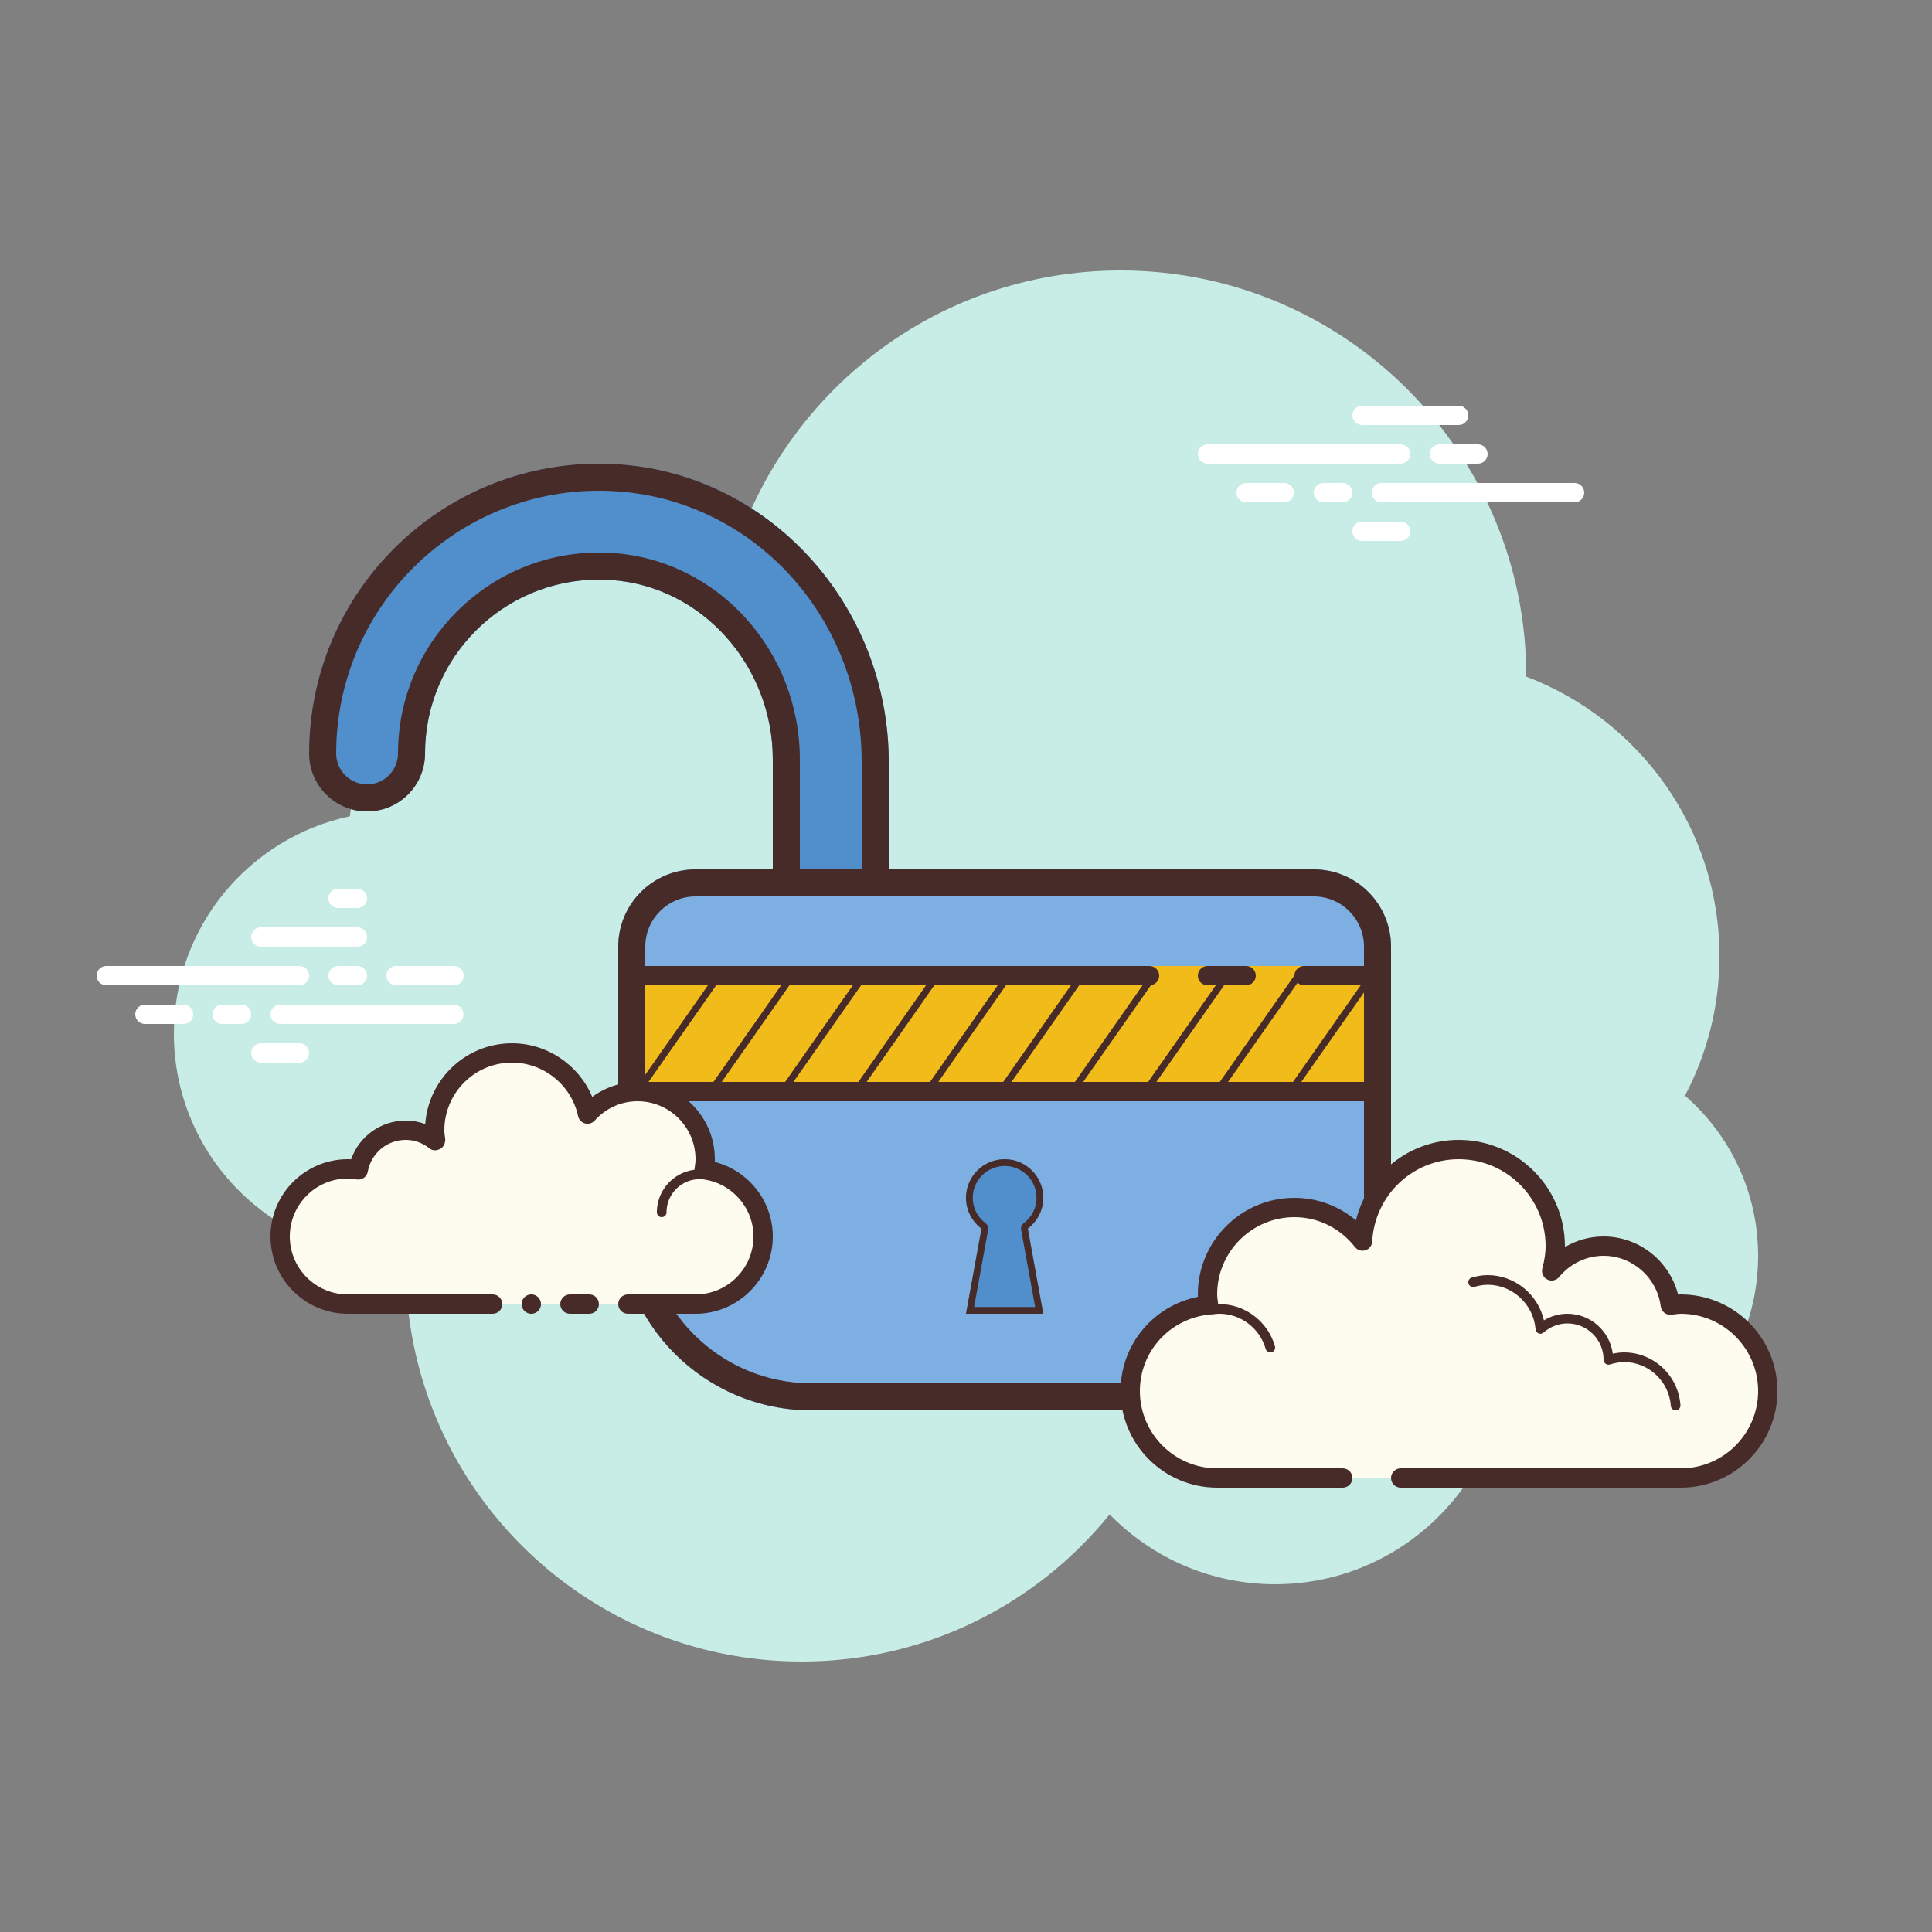 <svg xmlns="http://www.w3.org/2000/svg"  viewBox="0 0 100 100" width="100px" height="100px"><rect x="0" y="0" width="100" height="100" fill="#808080" stroke="none"/><path fill="#c7ede6" d="M87.215,56.71C88.35,54.555,89,52.105,89,49.5c0-6.621-4.159-12.257-10.001-14.478 C78.999,35.015,79,35.008,79,35c0-11.598-9.402-21-21-21c-9.784,0-17.981,6.701-20.313,15.757C36.211,29.272,34.638,29,33,29 c-7.692,0-14.023,5.793-14.89,13.252C12.906,43.353,9,47.969,9,53.5C9,59.851,14.149,65,20.5,65c0.177,0,0.352-0.012,0.526-0.022 C21.022,65.153,21,65.324,21,65.5C21,76.822,30.178,86,41.5,86c6.437,0,12.175-2.972,15.934-7.614C59.612,80.611,62.64,82,66,82 c4.65,0,8.674-2.65,10.666-6.518C77.718,75.817,78.837,76,80,76c6.075,0,11-4.925,11-11C91,61.689,89.53,58.727,87.215,56.71z"/><path fill="#fff" d="M15.5 51h-10C5.224 51 5 50.776 5 50.5S5.224 50 5.5 50h10c.276 0 .5.224.5.5S15.777 51 15.5 51zM18.5 51h-1c-.276 0-.5-.224-.5-.5s.224-.5.5-.5h1c.276 0 .5.224.5.5S18.777 51 18.5 51zM23.491 53H14.5c-.276 0-.5-.224-.5-.5s.224-.5.5-.5h8.991c.276 0 .5.224.5.5S23.767 53 23.491 53zM12.5 53h-1c-.276 0-.5-.224-.5-.5s.224-.5.5-.5h1c.276 0 .5.224.5.5S12.777 53 12.5 53zM9.5 53h-2C7.224 53 7 52.776 7 52.5S7.224 52 7.5 52h2c.276 0 .5.224.5.5S9.777 53 9.5 53zM15.5 55h-2c-.276 0-.5-.224-.5-.5s.224-.5.5-.5h2c.276 0 .5.224.5.5S15.776 55 15.5 55zM18.5 46c-.177 0-.823 0-1 0-.276 0-.5.224-.5.5 0 .276.224.5.5.5.177 0 .823 0 1 0 .276 0 .5-.224.5-.5C19 46.224 18.776 46 18.5 46zM18.5 48c-.177 0-4.823 0-5 0-.276 0-.5.224-.5.5 0 .276.224.5.5.5.177 0 4.823 0 5 0 .276 0 .5-.224.5-.5C19 48.224 18.776 48 18.5 48zM23.5 50c-.177 0-2.823 0-3 0-.276 0-.5.224-.5.5 0 .276.224.5.5.5.177 0 2.823 0 3 0 .276 0 .5-.224.5-.5C24 50.224 23.776 50 23.5 50zM72.5 24h-10c-.276 0-.5-.224-.5-.5s.224-.5.5-.5h10c.276 0 .5.224.5.5S72.776 24 72.5 24zM76.5 24h-2c-.276 0-.5-.224-.5-.5s.224-.5.5-.5h2c.276 0 .5.224.5.5S76.776 24 76.5 24zM81.5 26h-10c-.276 0-.5-.224-.5-.5s.224-.5.5-.5h10c.276 0 .5.224.5.5S81.777 26 81.5 26zM69.5 26h-1c-.276 0-.5-.224-.5-.5s.224-.5.5-.5h1c.276 0 .5.224.5.5S69.776 26 69.5 26zM66.47 26H64.5c-.276 0-.5-.224-.5-.5s.224-.5.5-.5h1.97c.276 0 .5.224.5.5S66.746 26 66.47 26zM75.5 22h-5c-.276 0-.5-.224-.5-.5s.224-.5.5-.5h5c.276 0 .5.224.5.5S75.777 22 75.5 22zM72.5 28h-2c-.276 0-.5-.224-.5-.5s.224-.5.5-.5h2c.276 0 .5.224.5.5S72.776 28 72.5 28z"/><path fill="#508ecc" d="M31.725,24.017C39.793,24.397,46,31.347,46,39.424V47h-6v-7.692c0-4.794-3.617-8.979-8.401-9.289 C26.357,29.68,22,33.831,22,39c0,1.657-1.343,3-3,3s-3-1.343-3-3C16,30.475,23.111,23.611,31.725,24.017z"/><path fill="#472b29" d="M31,25.4c0.219,0,0.438,0.005,0.659,0.016C38.916,25.757,44.6,31.91,44.6,39.424V45.6h-3.2v-6.292 c0-5.64-4.265-10.333-9.711-10.686C31.458,28.607,31.228,28.6,31,28.6c-5.735,0-10.4,4.665-10.4,10.4c0,0.882-0.718,1.6-1.6,1.6 s-1.6-0.718-1.6-1.6C17.4,31.501,23.501,25.4,31,25.4 M31,24c-8.284,0-15,6.716-15,15c0,1.657,1.343,3,3,3s3-1.343,3-3 c0-4.971,4.029-9,9-9c0.198,0,0.398,0.006,0.599,0.019C36.383,30.329,40,34.515,40,39.308V47h6v-7.576 c0-8.077-6.207-15.027-14.275-15.407C31.482,24.006,31.241,24,31,24L31,24z"/><path fill="#7dafe2" d="M62,73H42c-5.523,0-10-4.477-10-10V49c0-2.209,1.791-4,4-4h32c2.209,0,4,1.791,4,4v14 C72,68.523,67.523,73,62,73z"/><path fill="#7dafe2" d="M62,73H42c-5.523,0-10-4.477-10-10V49c0-2.209,1.791-4,4-4h32c2.209,0,4,1.791,4,4v14 C72,68.523,67.523,73,62,73z"/><path fill="#f1bc19" d="M33 50H71V56.5H33z"/><path fill="#508ecc" d="M54,62c0-1.105-0.895-2-2-2s-2,0.895-2,2c0,0.653,0.318,1.227,0.801,1.592L50,68h4l-0.801-4.408 C53.682,63.227,54,62.653,54,62z"/><path fill="#472b29" d="M68,46.4c1.434,0,2.6,1.166,2.6,2.6v14c0,4.742-3.858,8.6-8.6,8.6H42c-4.742,0-8.6-3.858-8.6-8.6V49 c0-1.434,1.166-2.6,2.6-2.6H68 M68,45H36c-2.209,0-4,1.791-4,4v14c0,5.523,4.477,10,10,10h20c5.523,0,10-4.477,10-10V49 C72,46.791,70.209,45,68,45L68,45z"/><g><path fill="#472b29" d="M71,51h-3.5c-0.276,0-0.5-0.224-0.5-0.5s0.224-0.5,0.5-0.5H71c0.276,0,0.5,0.224,0.5,0.5 S71.276,51,71,51z"/></g><g><path fill="#472b29" d="M64.5,51h-2c-0.276,0-0.5-0.224-0.5-0.5s0.224-0.5,0.5-0.5h2c0.276,0,0.5,0.224,0.5,0.5 S64.776,51,64.5,51z"/></g><g><path fill="#472b29" d="M59.5,51H33c-0.276,0-0.5-0.224-0.5-0.5S32.724,50,33,50h26.5c0.276,0,0.5,0.224,0.5,0.5 S59.776,51,59.5,51z"/></g><g><path fill="#472b29" d="M71,57H33c-0.276,0-0.5-0.224-0.5-0.5S32.724,56,33,56h38c0.276,0,0.5,0.224,0.5,0.5 S71.276,57,71,57z"/></g><path fill="#472b29" d="M52,60.35c0.91,0,1.65,0.74,1.65,1.65c0,0.517-0.241,0.995-0.662,1.313 c-0.106,0.08-0.157,0.212-0.134,0.342l0.726,3.995h-3.161l0.726-3.995c0.024-0.13-0.028-0.262-0.134-0.342 C50.591,62.995,50.35,62.517,50.35,62C50.35,61.09,51.09,60.35,52,60.35 M52,60c-1.105,0-2,0.895-2,2 c0,0.653,0.318,1.227,0.801,1.592L50,68h4l-0.801-4.408C53.682,63.227,54,62.653,54,62C54,60.895,53.105,60,52,60L52,60z"/><g><path fill="#472b29" d="M50.23 53.325H57.56V53.676H50.23z" transform="rotate(-54.984 53.891 53.499)"/></g><g><path fill="#472b29" d="M31.44 53.325H38.77V53.676H31.44z" transform="rotate(-54.984 35.102 53.498)"/></g><g><path fill="#472b29" d="M35.23 53.325H42.56V53.676H35.23z" transform="rotate(-54.984 38.892 53.498)"/></g><g><path fill="#472b29" d="M38.94 53.325H46.27V53.676H38.94z" transform="rotate(-54.984 42.602 53.498)"/></g><g><path fill="#472b29" d="M42.73 53.325H50.06V53.676H42.73z" transform="rotate(-54.984 46.392 53.498)"/></g><g><path fill="#472b29" d="M46.44 53.325H53.77V53.676H46.44z" transform="rotate(-54.984 50.102 53.498)"/></g><g><path fill="#472b29" d="M53.94 53.325H61.27V53.676H53.94z" transform="rotate(-54.984 57.601 53.499)"/></g><g><path fill="#472b29" d="M57.73 53.325H65.06V53.676H57.73z" transform="rotate(-54.984 61.391 53.499)"/></g><g><path fill="#472b29" d="M61.44 53.325H68.77V53.676H61.44z" transform="rotate(-54.984 65.1 53.499)"/></g><g><path fill="#472b29" d="M65.23 53.325H72.56V53.676H65.23z" transform="rotate(-54.984 68.89 53.499)"/></g><g><path fill="#fdfcef" d="M70.125,76.5c0,0-4.64,0-7.125,0s-4.5-2.015-4.5-4.5c0-2.333,1.782-4.229,4.055-4.455 C62.533,67.364,62.5,67.187,62.5,67c0-2.485,2.015-4.5,4.5-4.5c1.438,0,2.703,0.686,3.527,1.736C70.667,61.6,72.829,59.5,75.5,59.5 c2.761,0,5,2.239,5,5c0,0.446-0.077,0.87-0.187,1.282c0.642-0.777,1.6-1.282,2.687-1.282c1.781,0,3.234,1.335,3.455,3.055 C86.636,67.533,86.813,67.5,87,67.5c2.485,0,4.5,2.015,4.5,4.5s-2.015,4.5-4.5,4.5s-9.5,0-9.5,0H70.125z"/><path fill="#472b29" d="M75.5,59c3.033,0,5.5,2.467,5.5,5.5c0,0.016,0,0.031,0,0.047C81.602,64.192,82.29,64,83,64 c1.831,0,3.411,1.261,3.858,3.005C86.905,67.002,86.952,67,87,67c2.757,0,5,2.243,5,5c0,2.757-2.243,5-5,5H72.5 c-0.276,0-0.5-0.224-0.5-0.5c0-0.276,0.224-0.5,0.5-0.5H87c2.206,0,4-1.794,4-4c0-2.206-1.794-4-4-4 c-0.117,0-0.23,0.017-0.343,0.032l-0.141,0.019c-0.021,0.003-0.041,0.004-0.062,0.004c-0.246,0-0.462-0.185-0.495-0.437 C85.768,66.125,84.496,65,83,65c-0.885,0-1.723,0.401-2.301,1.1c-0.098,0.118-0.241,0.182-0.386,0.182 c-0.078,0-0.156-0.018-0.228-0.056c-0.209-0.107-0.314-0.346-0.254-0.573C79.946,65.218,80,64.852,80,64.5 c0-2.481-2.019-4.5-4.5-4.5c-2.381,0-4.347,1.872-4.474,4.263c-0.011,0.208-0.15,0.387-0.349,0.45 c-0.05,0.016-0.101,0.024-0.152,0.024c-0.15,0-0.296-0.069-0.392-0.192C69.362,63.563,68.221,63,67,63c-2.206,0-4,1.794-4,4 c0,0.117,0.017,0.23,0.032,0.343l0.019,0.141c0.016,0.134-0.022,0.268-0.106,0.373c-0.084,0.105-0.207,0.172-0.34,0.185 C60.549,68.247,59,69.949,59,72c0,2.206,1.794,4,4,4h6.5c0.276,0,0.5,0.224,0.5,0.5c0,0.276-0.224,0.5-0.5,0.5H63 c-2.757,0-5-2.243-5-5c0-2.397,1.689-4.413,4.003-4.877C62.001,67.082,62,67.041,62,67c0-2.757,2.243-5,5-5 c1.176,0,2.293,0.416,3.183,1.164C70.781,60.76,72.945,59,75.5,59L75.5,59z"/><path fill="#472b29" d="M77 66c1.403 0 2.609.999 2.913 2.341C80.28 68.119 80.699 68 81.125 68c1.202 0 2.198.897 2.353 2.068C83.681 70.022 83.874 70 84.062 70c1.529 0 2.811 1.2 2.918 2.732C86.99 72.87 86.886 72.99 86.749 73c-.006 0-.012 0-.018 0-.13 0-.24-.101-.249-.232-.089-1.271-1.151-2.268-2.419-2.268-.229 0-.47.042-.738.127-.022.007-.045.01-.067.01-.055 0-.11-.02-.156-.054C83.038 70.537 83 70.455 83 70.375c0-1.034-.841-1.875-1.875-1.875-.447 0-.885.168-1.231.473-.047.041-.106.063-.165.063-.032 0-.063-.006-.093-.019-.088-.035-.148-.117-.155-.212C79.377 67.512 78.288 66.5 77 66.5c-.208 0-.425.034-.682.107-.023.007-.047.01-.07.01-.109 0-.207-.073-.239-.182-.038-.133.039-.271.172-.309C76.483 66.04 76.744 66 77 66L77 66zM63.117 67.5c1.326 0 2.508.897 2.874 2.182.038.133-.039.271-.172.309C65.795 69.997 65.772 70 65.75 70c-.109 0-.209-.072-.24-.182C65.205 68.748 64.221 68 63.117 68c-.117 0-.23.014-.342.029-.012.002-.023.003-.035.003-.121 0-.229-.092-.246-.217-.019-.137.077-.263.214-.281C62.842 67.516 62.978 67.5 63.117 67.5L63.117 67.5z"/></g><g><path fill="#fdfcef" d="M32.5,67.5c0,0,1.567,0,3.5,0s3.5-1.567,3.5-3.5c0-1.781-1.335-3.234-3.055-3.455 C36.473,60.366,36.5,60.187,36.5,60c0-1.933-1.567-3.5-3.5-3.5c-1.032,0-1.95,0.455-2.59,1.165 c-0.384-1.808-1.987-3.165-3.91-3.165c-2.209,0-4,1.791-4,4c0,0.191,0.03,0.374,0.056,0.558C22.128,58.714,21.592,58.5,21,58.5 c-1.228,0-2.245,0.887-2.455,2.055C18.366,60.527,18.187,60.5,18,60.5c-1.933,0-3.5,1.567-3.5,3.5s1.567,3.5,3.5,3.5s7.5,0,7.5,0"/><path fill="#472b29" d="M34.25 63C34.112 63 34 62.888 34 62.75c0-1.223.995-2.218 2.218-2.218.034.009.737-.001 1.244.136.133.036.212.173.176.306-.036.134-.173.213-.306.176-.444-.12-1.1-.12-1.113-.118-.948 0-1.719.771-1.719 1.718C34.5 62.888 34.388 63 34.25 63zM27.5 67A.5.5 0 1 0 27.5 68 .5.5 0 1 0 27.5 67z"/><path fill="#472b29" d="M36,68h-3.5c-0.276,0-0.5-0.224-0.5-0.5s0.224-0.5,0.5-0.5H36c1.654,0,3-1.346,3-3 c0-1.496-1.125-2.768-2.618-2.959c-0.134-0.018-0.255-0.088-0.336-0.196s-0.115-0.244-0.094-0.377C35.975,60.314,36,60.16,36,60 c0-1.654-1.346-3-3-3c-0.85,0-1.638,0.355-2.219,1c-0.125,0.139-0.321,0.198-0.5,0.148c-0.182-0.049-0.321-0.195-0.36-0.379 C29.58,56.165,28.141,55,26.5,55c-1.93,0-3.5,1.57-3.5,3.5c0,0.143,0.021,0.28,0.041,0.418c0.029,0.203-0.063,0.438-0.242,0.54 c-0.179,0.102-0.396,0.118-0.556-0.01C21.878,59.155,21.449,59,21,59c-0.966,0-1.792,0.691-1.963,1.644 c-0.048,0.267-0.296,0.446-0.569,0.405C18.314,61.025,18.16,61,18,61c-1.654,0-3,1.346-3,3s1.346,3,3,3h7.5 c0.276,0,0.5,0.224,0.5,0.5S25.776,68,25.5,68H18c-2.206,0-4-1.794-4-4s1.794-4,4-4c0.059,0,0.116,0.002,0.174,0.006 C18.588,58.82,19.711,58,21,58c0.349,0,0.689,0.061,1.011,0.18C22.176,55.847,24.126,54,26.5,54c1.831,0,3.466,1.127,4.153,2.774 C31.334,56.276,32.155,56,33,56c2.206,0,4,1.794,4,4c0,0.048-0.001,0.095-0.004,0.142C38.739,60.59,40,62.169,40,64 C40,66.206,38.206,68,36,68z"/><path fill="#472b29" d="M30.5,67c-0.159,0-0.841,0-1,0c-0.276,0-0.5,0.224-0.5,0.5c0,0.276,0.224,0.5,0.5,0.5 c0.159,0,0.841,0,1,0c0.276,0,0.5-0.224,0.5-0.5C31,67.224,30.776,67,30.5,67z"/></g></svg>